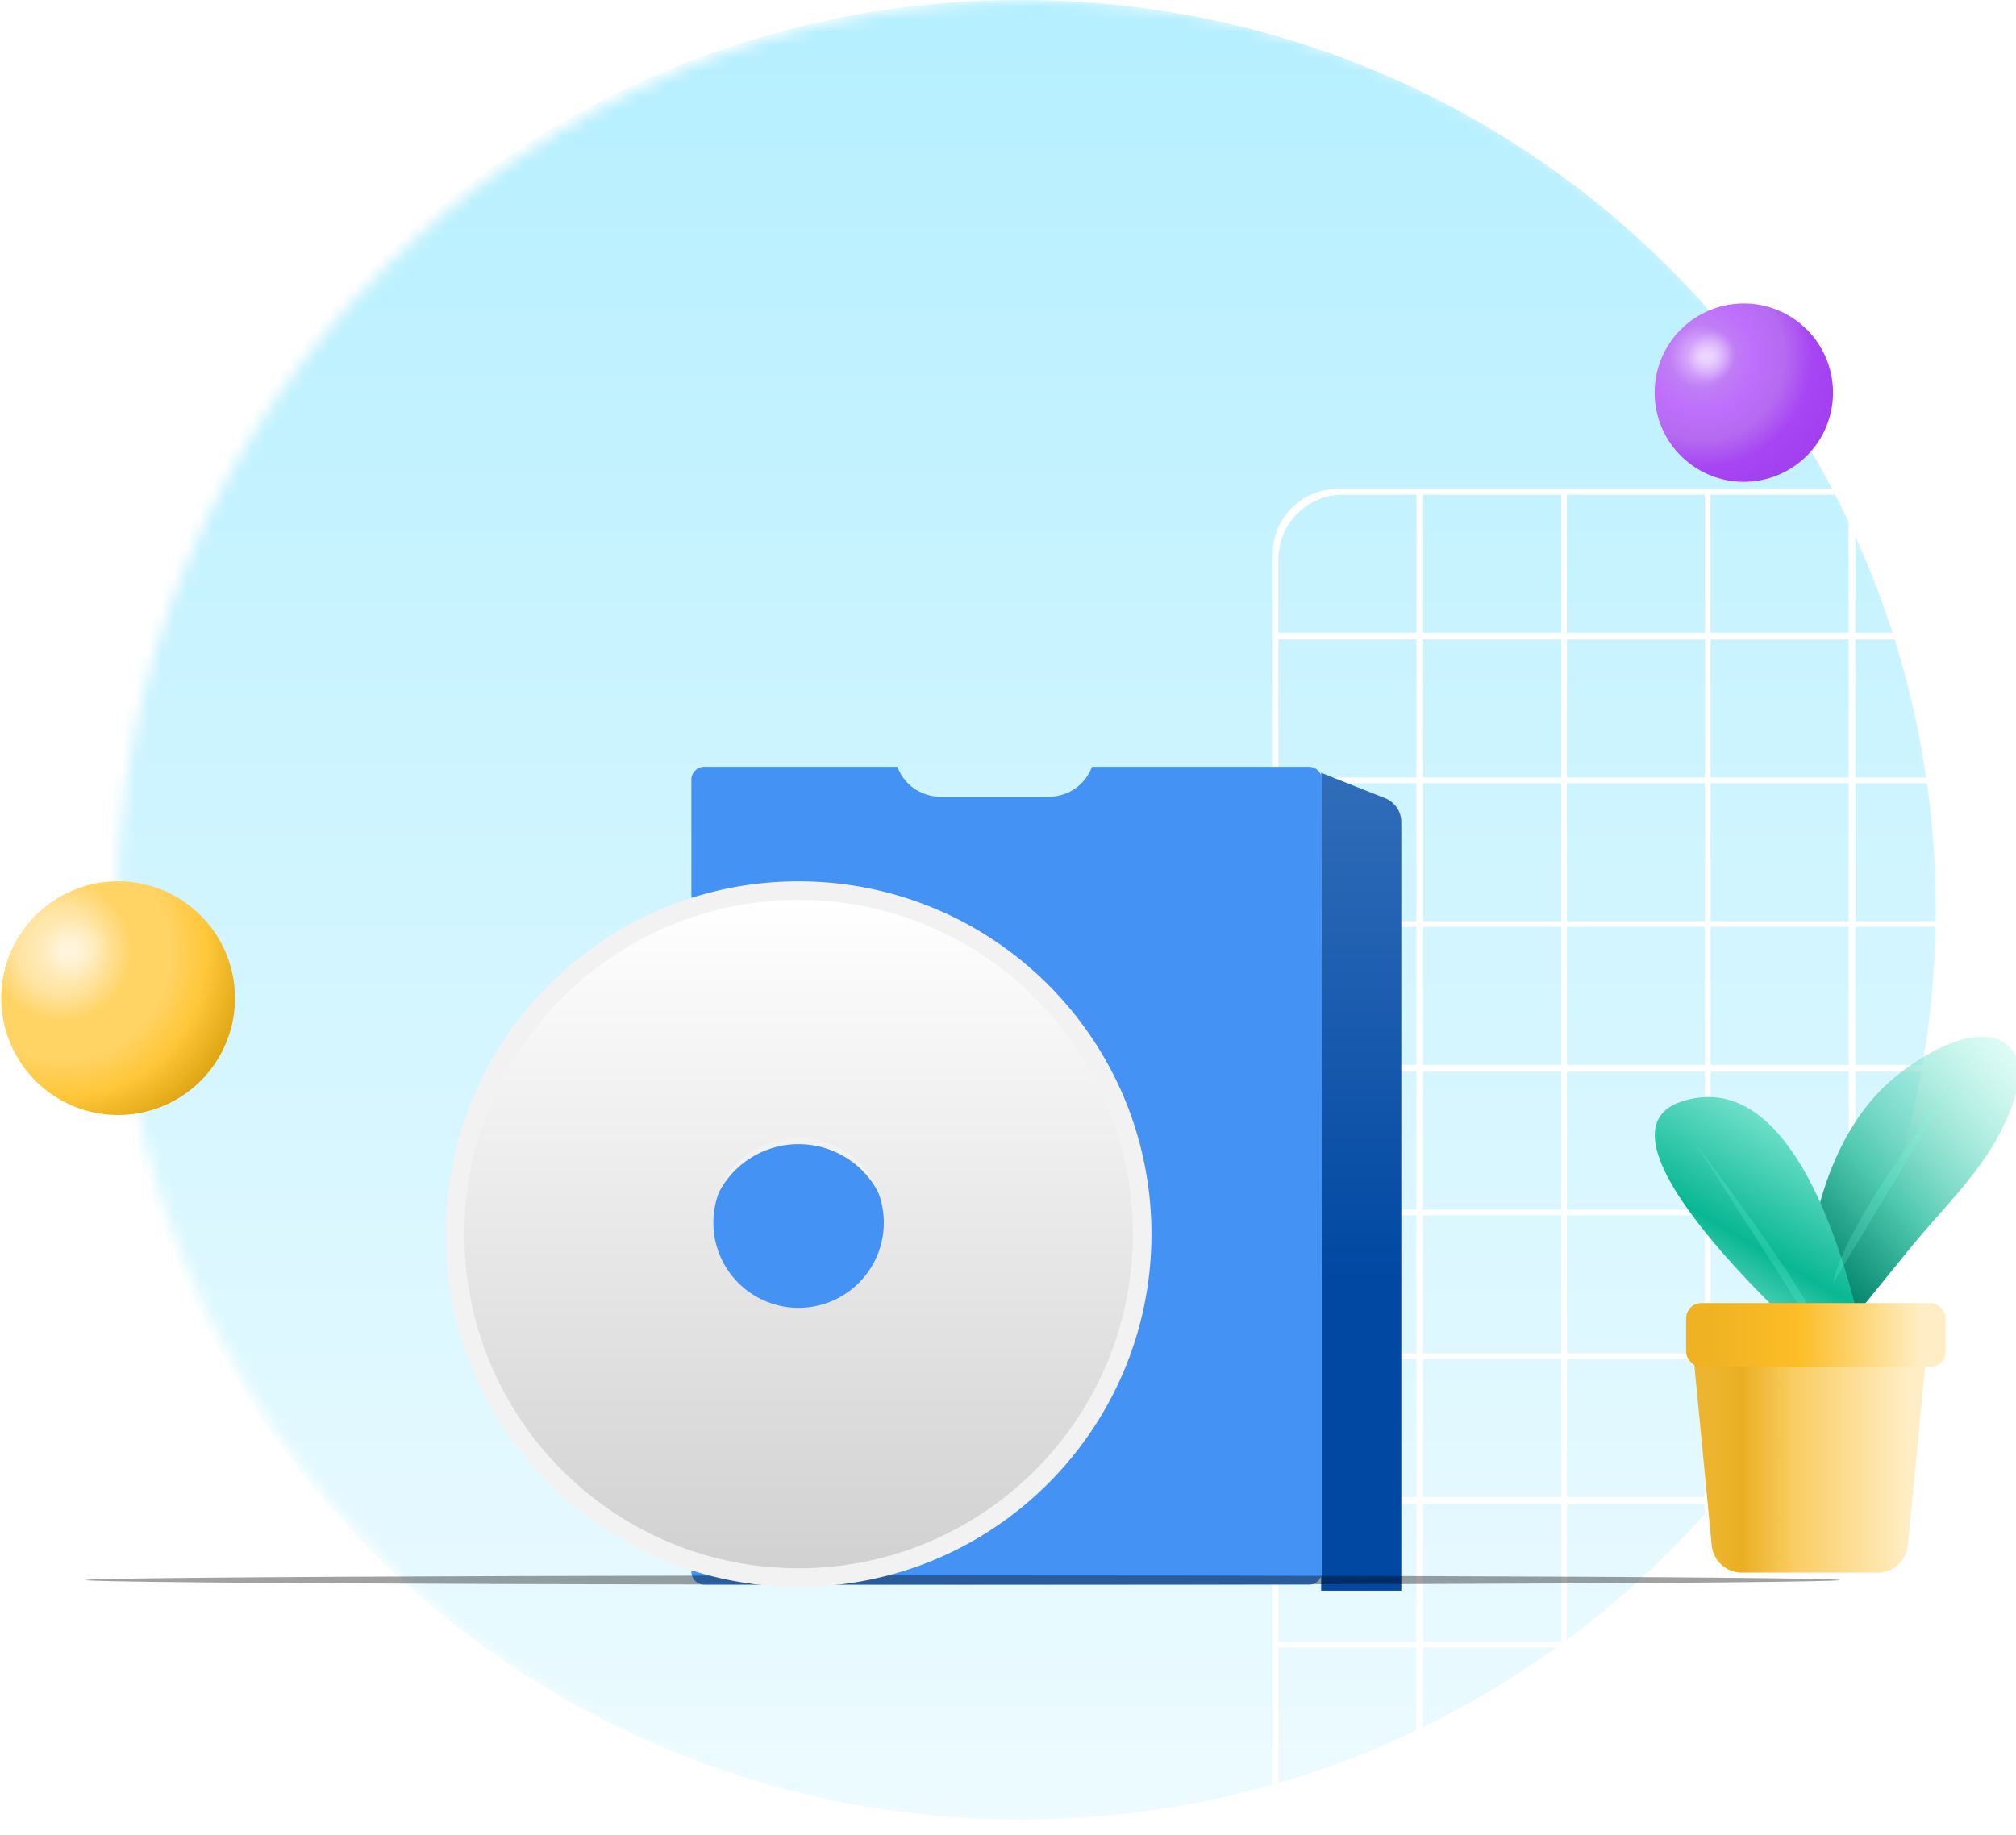 <svg xmlns="http://www.w3.org/2000/svg" width="156" height="142" fill="none" viewBox="0 0 156 142"><mask id="fs-thntkk2b4a" style="mask-type:alpha" width="142" height="142" x="9" y="0" maskUnits="userSpaceOnUse"><path fill="url(#paint0_linear_6888_26673)" d="M79.87 141.654c39.116 0 70.826-31.71 70.826-70.827S118.986 0 79.869 0C40.753 0 9.042 31.71 9.042 70.827s31.71 70.827 70.827 70.827z"/></mask><g mask="url(#fs-thntkk2b4a)"><path fill="url(#paint1_linear_6888_26673)" d="M78.973 140.826c39.112 0 70.818-31.525 70.818-70.413S118.085 0 78.973 0C39.862 0 8.155 31.525 8.155 70.413s31.707 70.413 70.818 70.413z"/><path fill="#fff" d="M103.484 37.852a5 5 0 00-5 5v173.87h178.87V37.852h-173.87zM276.829 48.97h-10.682V38.289h10.682v10.682zm-88.691 66.89V105.18h10.681v10.681h-10.681zm10.681.525v10.682h-10.681v-10.682h10.681zm-11.119-.525h-10.681V105.18H187.7v10.681zm0 .525v10.682h-10.681v-10.682H187.7zm-11.207 10.682h-10.681v-10.682h10.681v10.682zm0 .437v10.682h-10.681v-10.682h10.681zm.526 0H187.7v10.682h-10.681v-10.682zm10.681 11.12v10.681h-10.681v-10.681H187.7zm.438 0h10.681v10.681h-10.681v-10.681zm0-.438v-10.682h10.681v10.682h-10.681zm11.119-10.682h10.681v10.682h-10.681v-10.682zm0-.437v-10.682h10.681v10.682h-10.681zm0-11.207V105.18h10.681v10.681h-10.681zm0-11.119V94.06h10.681v10.682h-10.681zm-.438 0h-10.681V94.06h10.681v10.682zm-11.119 0h-10.681V94.06H187.7v10.682zm-11.207 0h-10.681V94.06h10.681v10.682zm0 .438v10.681h-10.681V105.18h10.681zm-11.119 10.681h-10.681V105.18h10.681v10.681zm0 .525v10.682h-10.681v-10.682h10.681zm0 11.119v10.682h-10.681v-10.682h10.681zm0 11.12v10.681h-10.681v-10.681h10.681zm.438 0h10.681v10.681h-10.681v-10.681zm10.681 11.206v10.682h-10.681v-10.682h10.681zm.526 0H187.7v10.682h-10.681v-10.682zm11.119 0h10.681v10.682h-10.681v-10.682zm11.119 0h10.681v10.682h-10.681v-10.682zm0-.525v-10.681h10.681v10.681h-10.681zm11.207-10.681h10.681v10.681h-10.681v-10.681zm0-.438v-10.682h10.681v10.682h-10.681zm0-11.119v-10.682h10.681v10.682h-10.681zm0-11.207V105.18h10.681v10.681h-10.681zm0-11.119V94.06h10.681v10.682h-10.681zm0-11.12v-10.68h10.681v10.68h-10.681zm-.526 0h-10.681v-10.68h10.681v10.68zm-11.119 0h-10.681v-10.68h10.681v10.68zm-11.119 0h-10.681v-10.68H187.7v10.68zm-11.207 0h-10.681v-10.68h10.681v10.68zm-11.119 0h-10.681v-10.68h10.681v10.68zm0 .438v10.682h-10.681V94.06h10.681zm-11.119 10.682h-10.682V94.06h10.682v10.682zm0 .438v10.681h-10.682V105.18h10.682zm0 11.206v10.682h-10.682v-10.682h10.682zm0 11.119v10.682h-10.682v-10.682h10.682zm0 11.12v10.681h-10.682v-10.681h10.682zm0 11.206v10.682h-10.682v-10.682h10.682zm.438 0h10.681v10.682h-10.681v-10.682zm10.681 11.12v10.681h-10.681v-10.681h10.681zm.438 0h10.681v10.681h-10.681v-10.681zm11.207 0H187.7v10.681h-10.681v-10.681zm11.119 0h10.681v10.681h-10.681v-10.681zm11.119 0h10.681v10.681h-10.681v-10.681zm11.207 0h10.681v10.681h-10.681v-10.681zm0-.438v-10.682h10.681v10.682h-10.681zm11.119-10.682h10.681v10.682h-10.681v-10.682zm0-.525v-10.681h10.681v10.681h-10.681zm0-11.119v-10.682h10.681v10.682h-10.681zm0-11.119v-10.682h10.681v10.682h-10.681zm0-11.207V105.18h10.681v10.681h-10.681zm0-11.119V94.06h10.681v10.682h-10.681zm0-11.12v-10.68h10.681v10.68h-10.681zm0-11.206V71.734h10.681v10.682h-10.681zm-.438 0h-10.681V71.734h10.681v10.682zm-11.207 0h-10.681V71.734h10.681v10.682zm-11.119 0h-10.681V71.734h10.681v10.682zm-11.119 0h-10.681V71.734H187.7v10.682zm-11.207 0h-10.681V71.734h10.681v10.682zm-11.119 0h-10.681V71.734h10.681v10.682zm-11.119 0h-10.682V71.734h10.682v10.682zm0 .525v10.682h-10.682V82.94h10.682zm-11.207 10.682h-10.681V82.94h10.681v10.682zm0 .437v10.682h-10.681V94.06h10.681zm0 11.12v10.681h-10.681V105.18h10.681zm0 11.206v10.682h-10.681v-10.682h10.681zm0 11.119v10.682h-10.681v-10.682h10.681zm0 11.12v10.681h-10.681v-10.681h10.681zm0 11.206v10.682h-10.681v-10.682h10.681zm0 11.12v10.681h-10.681v-10.681h10.681zm.525 0h10.682v10.681h-10.682v-10.681zm10.682 11.119v10.681h-10.682V172.07h10.682zm.438 0h10.681v10.681h-10.681V172.07zm11.119 0h10.681v10.681h-10.681V172.07zm11.207 0H187.7v10.681h-10.681V172.07zm11.119 0h10.681v10.681h-10.681V172.07zm11.119 0h10.681v10.681h-10.681V172.07zm11.207 0h10.681v10.681h-10.681V172.07zm11.119 0h10.681v10.681h-10.681V172.07zm0-.438v-10.681h10.681v10.681h-10.681zm11.119-10.681h10.681v10.681h-10.681v-10.681zm0-.438v-10.682h10.681v10.682h-10.681zm0-11.207v-10.681h10.681v10.681h-10.681zm0-11.119v-10.682h10.681v10.682h-10.681zm0-11.119v-10.682h10.681v10.682h-10.681zm0-11.207V105.18h10.681v10.681h-10.681zm0-11.119V94.06h10.681v10.682h-10.681zm0-11.12v-10.68h10.681v10.68h-10.681zm0-11.206V71.734h10.681v10.682h-10.681zm0-11.12v-10.68h10.681v10.68h-10.681zm-.438 0h-10.681v-10.68h10.681v10.68zm-11.119 0h-10.681v-10.68h10.681v10.68zm-11.207 0h-10.681v-10.68h10.681v10.68zm-11.119 0h-10.681v-10.68h10.681v10.68zm-11.119 0h-10.681v-10.68H187.7v10.68zm-11.207 0h-10.681v-10.68h10.681v10.68zm-11.119 0h-10.681v-10.68h10.681v10.68zm-11.119 0h-10.682v-10.68h10.682v10.68zm-11.207 0h-10.681v-10.68h10.681v10.68zm0 .438v10.682h-10.681V71.734h10.681zm-11.119 10.682h-10.681V71.734h10.681v10.682zm0 .525v10.682h-10.681V82.94h10.681zm0 11.12v10.681h-10.681V94.06h10.681zm0 11.119v10.681h-10.681V105.18h10.681zm0 11.206v10.682h-10.681v-10.682h10.681zm0 11.119v10.682h-10.681v-10.682h10.681zm0 11.12v10.681h-10.681v-10.681h10.681zm0 11.206v10.682h-10.681v-10.682h10.681zm0 11.12v10.681h-10.681v-10.681h10.681zm0 11.119v10.681h-10.681V172.07h10.681zm.438 0h10.681v10.681h-10.681V172.07zm10.681 11.206v10.682h-10.681v-10.682h10.681zm.525 0h10.682v10.682h-10.682v-10.682zm11.12 0h10.681v10.682h-10.681v-10.682zm11.119 0h10.681v10.682h-10.681v-10.682zm11.207 0H187.7v10.682h-10.681v-10.682zm11.119 0h10.681v10.682h-10.681v-10.682zm11.119 0h10.681v10.682h-10.681v-10.682zm11.207 0h10.681v10.682h-10.681v-10.682zm11.119 0h10.681v10.682h-10.681v-10.682zm11.119 0h10.681v10.682h-10.681v-10.682zm0-.525V172.07h10.681v10.681h-10.681zm11.207-10.681h10.681v10.681h-10.681V172.07zm0-.438v-10.681h10.681v10.681h-10.681zm0-11.119v-10.682h10.681v10.682h-10.681zm0-11.207v-10.681h10.681v10.681h-10.681zm0-11.119v-10.682h10.681v10.682h-10.681zm0-11.119v-10.682h10.681v10.682h-10.681zm0-11.207V105.18h10.681v10.681h-10.681zm0-11.119V94.06h10.681v10.682h-10.681zm0-11.12v-10.68h10.681v10.68h-10.681zm0-11.206V71.734h10.681v10.682h-10.681zm0-11.12v-10.68h10.681v10.68h-10.681zm0-11.119v-10.68h10.681v10.68h-10.681zm-.526 0h-10.681v-10.68h10.681v10.68zm-11.119 0h-10.681v-10.68h10.681v10.68zm-11.119 0h-10.681v-10.68h10.681v10.68zm-11.207 0h-10.681v-10.68h10.681v10.68zm-11.119 0h-10.681v-10.68h10.681v10.68zm-11.119 0h-10.681v-10.68H187.7v10.68zm-11.207 0h-10.681v-10.68h10.681v10.68zm-11.119 0h-10.681v-10.68h10.681v10.68zm-11.119 0h-10.682v-10.68h10.682v10.68zm-11.207 0h-10.681v-10.68h10.681v10.68zm-11.119 0h-10.681v-10.68h10.681v10.68zm0 .438v10.682h-10.681V60.615h10.681zM120.81 71.297h-10.682V60.615h10.682v10.682zm0 .437v10.682h-10.682V71.734h10.682zm0 11.207v10.682h-10.682V82.94h10.682zm0 11.12v10.681h-10.682V94.06h10.682zm0 11.119v10.681h-10.682V105.18h10.682zm0 11.206v10.682h-10.682v-10.682h10.682zm0 11.119v10.682h-10.682v-10.682h10.682zm0 11.12v10.681h-10.682v-10.681h10.682zm0 11.206v10.682h-10.682v-10.682h10.682zm0 11.12v10.681h-10.682v-10.681h10.682zm0 11.119v10.681h-10.682V172.07h10.682zm0 11.206v10.682h-10.682v-10.682h10.682zm.438 0h10.681v10.682h-10.681v-10.682zm10.681 11.12v10.681h-10.681v-10.681h10.681zm.438 0h10.681v10.681h-10.681v-10.681zm11.206 0h10.682v10.681h-10.682v-10.681zm11.12 0h10.681v10.681h-10.681v-10.681zm11.119 0h10.681v10.681h-10.681v-10.681zm11.207 0H187.7v10.681h-10.681v-10.681zm11.119 0h10.681v10.681h-10.681v-10.681zm11.119 0h10.681v10.681h-10.681v-10.681zm11.207 0h10.681v10.681h-10.681v-10.681zm11.119 0h10.681v10.681h-10.681v-10.681zm11.119 0h10.681v10.681h-10.681v-10.681zm11.207 0h10.681v10.681h-10.681v-10.681zm0-.438v-10.682h10.681v10.682h-10.681zm11.119-10.682h10.681v10.682h-10.681v-10.682zm0-.525V172.07h10.681v10.681h-10.681zm0-11.119v-10.681h10.681v10.681h-10.681zm0-11.119v-10.682h10.681v10.682h-10.681zm0-11.207v-10.681h10.681v10.681h-10.681zm0-11.119v-10.682h10.681v10.682h-10.681zm0-11.119v-10.682h10.681v10.682h-10.681zm0-11.207V105.18h10.681v10.681h-10.681zm0-11.119V94.06h10.681v10.682h-10.681zm0-11.12v-10.68h10.681v10.68h-10.681zm0-11.206V71.734h10.681v10.682h-10.681zm0-11.12v-10.68h10.681v10.68h-10.681zm0-11.119v-10.68h10.681v10.68h-10.681zm0-11.206V38.289h10.681v10.682h-10.681zm-.438 0h-10.681V38.289h10.681v10.682zm-11.207 0h-10.681V38.289h10.681v10.682zm-11.119 0h-10.681V38.289h10.681v10.682zm-11.119 0h-10.681V38.289h10.681v10.682zm-11.207 0h-10.681V38.289h10.681v10.682zm-11.119 0h-10.681V38.289h10.681v10.682zm-11.119 0h-10.681V38.289H187.7v10.682zm-11.207 0h-10.681V38.289h10.681v10.682zm-11.119 0h-10.681V38.289h10.681v10.682zm-11.119 0h-10.682V38.289h10.682v10.682zm-11.207 0h-10.681V38.289h10.681v10.682zm-11.119 0h-10.681V38.289h10.681v10.682zm-11.119 0h-10.682V38.289h10.682v10.682zm0 .525v10.681h-10.682v-10.68h10.682zm-11.207 10.681H98.922v-10.68h10.681v10.68zm0 .438v10.682H98.922V60.615h10.681zm0 11.12v10.68H98.922v-10.68h10.681zm0 11.206v10.682H98.922V82.94h10.681zm0 11.12v10.681H98.922V94.06h10.681zm0 11.119v10.681H98.922V105.18h10.681zm0 11.206v10.682H98.922v-10.682h10.681zm0 11.119v10.682H98.922v-10.682h10.681zm0 11.12v10.681H98.922v-10.681h10.681zm0 11.206v10.682H98.922v-10.682h10.681zm0 11.12v10.681H98.922v-10.681h10.681zm0 11.119v10.681H98.922V172.07h10.681zm0 11.206v10.682H98.922v-10.682h10.681zm0 11.12v10.681H98.922v-10.681h10.681zm.525 0h10.682v10.681h-10.682v-10.681zm10.682 11.119v10.681h-10.682v-10.681h10.682zm.438 0h10.681v10.681h-10.681v-10.681zm11.119 0h10.681v10.681h-10.681v-10.681zm11.206 0h10.682v10.681h-10.682v-10.681zm11.12 0h10.681v10.681h-10.681v-10.681zm11.119 0h10.681v10.681h-10.681v-10.681zm11.207 0H187.7v10.681h-10.681v-10.681zm11.119 0h10.681v10.681h-10.681v-10.681zm11.119 0h10.681v10.681h-10.681v-10.681zm11.207 0h10.681v10.681h-10.681v-10.681zm11.119 0h10.681v10.681h-10.681v-10.681zm11.119 0h10.681v10.681h-10.681v-10.681zm11.207 0h10.681v10.681h-10.681v-10.681zm11.119 0h10.681v10.681h-10.681v-10.681zm0-.438v-10.681h10.681v10.681h-10.681zm11.119-10.681h10.682v10.681h-10.682v-10.681zm0-.438v-10.682h10.682v10.682h-10.682zm0-11.207V172.07h10.682v10.681h-10.682zm0-11.119v-10.681h10.682v10.681h-10.682zm0-11.119v-10.682h10.682v10.682h-10.682zm0-11.207v-10.681h10.682v10.681h-10.682zm0-11.119v-10.682h10.682v10.682h-10.682zm0-11.119v-10.682h10.682v10.682h-10.682zm0-11.207V105.18h10.682v10.681h-10.682zm0-11.119V94.06h10.682v10.682h-10.682zm0-11.12v-10.68h10.682v10.68h-10.682zm0-11.206V71.734h10.682v10.682h-10.682zm0-11.12v-10.68h10.682v10.68h-10.682zm0-11.119v-10.68h10.682v10.68h-10.682zM109.603 38.29v10.682H98.922v-5.682a5 5 0 015-5h5.681zM98.922 205.515h10.681v10.681H98.922v-10.681zm167.225 10.681v-10.681h10.682v10.681h-10.682z"/></g><path fill="url(#paint2_radial_6888_26673)" d="M9.043 86.296a9.043 9.043 0 100-18.085 9.043 9.043 0 000 18.085z"/><path fill="url(#paint3_radial_6888_26673)" d="M3.813 76.812c-1.639-1.008-2.048-3.308-.914-5.104 1.103-1.796 3.34-2.458 4.978-1.45 1.638 1.009 2.048 3.309.914 5.105-1.134 1.827-3.371 2.457-4.978 1.45z" opacity=".5"/><g filter="url(#filter0_d_6888_26673)"><path fill="url(#paint4_linear_6888_26673)" d="M102.231 58.991l4.943 1.965a2 2 0 011.261 1.859v59.477h-6.204v-63.3z"/></g><g filter="url(#filter1_iii_6888_26673)"><path fill="#4392F4" fill-rule="evenodd" d="M70.16 58.991H55.216a1 1 0 00-1 1v61.301a1 1 0 001 1h46.787a1 1 0 001-1v-61.3a1 1 0 00-1-1h-16.79a3.531 3.531 0 01-3.313 2.31h-8.426a3.531 3.531 0 01-3.314-2.31z" clip-rule="evenodd"/></g><path fill="url(#paint5_radial_6888_26673)" d="M134.94 37.291a6.902 6.902 0 100-13.804 6.902 6.902 0 000 13.804z"/><path fill="url(#paint6_radial_6888_26673)" d="M130.948 30.053c-1.251-.77-1.563-2.525-.698-3.896.842-1.37 2.55-1.875 3.8-1.106 1.251.77 1.563 2.525.698 3.896-.866 1.395-2.574 1.876-3.8 1.106z" opacity=".5"/><g filter="url(#filter2_f_6888_26673)"><ellipse cx="74.498" cy="122.292" fill="#000" fill-opacity=".37" rx="67.867" ry=".36"/></g><path fill="url(#paint7_linear_6888_26673)" fill-rule="evenodd" d="M61.796 122.82c15.08 0 27.304-12.225 27.304-27.305S76.876 68.211 61.796 68.211c-15.08 0-27.304 12.225-27.304 27.304 0 15.08 12.224 27.305 27.304 27.305zm0-20.343a6.962 6.962 0 110-13.924 6.962 6.962 0 010 13.924z" clip-rule="evenodd"/><path fill="url(#paint8_linear_6888_26673)" fill-rule="evenodd" d="M61.796 121.379c14.285 0 25.864-11.58 25.864-25.864 0-14.285-11.58-25.865-25.864-25.865-14.285 0-25.864 11.58-25.864 25.865 0 14.284 11.58 25.864 25.864 25.864zm0-20.156a6.595 6.595 0 110-13.19 6.595 6.595 0 010 13.19z" clip-rule="evenodd"/><g filter="url(#filter3_i_6888_26673)"><path fill="url(#paint9_linear_6888_26673)" d="M138.384 103.445c-.049-.013-.101-.022-.136-.058-.657-.698 1.333-9.448 1.522-10.104.968-3.342 2.571-6.595 5.15-8.981 1.824-1.69 6.699-4.994 9.229-3.051 2.132 1.64.135 5.755-.848 7.476-1.762 3.06-4.359 5.54-6.576 8.255-1.323 1.623-2.652 3.278-3.974 4.901-.083.107-.704.988-1.196 1.606-.359.45-.88.537-1.438.396l-1.733-.44z"/></g><g filter="url(#filter4_i_6888_26673)"><path fill="url(#paint10_linear_6888_26673)" d="M141.271 106.12c1.082.232 2.046-.687 1.82-1.771-1.243-5.96-5.36-21.503-14.082-18.67-7.926 2.601 9.108 17.929 11.576 20.1.198.175.428.285.686.341z"/></g><path fill="#77FFE4" fill-opacity=".2" d="M131.383 88.778s10.2 13.313 10.317 16.129l-10.317-16.129zM151.134 83.877s-8.381 10.692-9.292 15.437l9.292-15.437z"/><path fill="url(#paint11_linear_6888_26673)" d="M130.928 103.783a2.35 2.35 0 012.34-2.576h13.551a2.35 2.35 0 012.339 2.576l-1.524 15.808a2.35 2.35 0 01-2.339 2.124h-10.503a2.349 2.349 0 01-2.339-2.124l-1.525-15.808z"/><g filter="url(#filter5_i_6888_26673)"><rect width="20.079" height="4.943" x="130.004" y="101.207" fill="url(#paint12_linear_6888_26673)" rx="1.175"/></g><defs><linearGradient id="paint0_linear_6888_26673" x1="79.869" x2="79.869" y1="0" y2="141.654" gradientUnits="userSpaceOnUse"><stop stop-color="#B5EFFF"/><stop offset="1" stop-color="#E7F8FE"/></linearGradient><linearGradient id="paint1_linear_6888_26673" x1="78.973" x2="78.973" y1="0" y2="140.826" gradientUnits="userSpaceOnUse"><stop stop-color="#B5EFFF"/><stop offset="1" stop-color="#EDFBFF"/></linearGradient><linearGradient id="paint4_linear_6888_26673" x1="82.13" x2="82.13" y1="58.991" y2="98.423" gradientUnits="userSpaceOnUse"><stop stop-color="#316DB9"/><stop offset="1" stop-color="#0048A2"/></linearGradient><linearGradient id="paint7_linear_6888_26673" x1="61.796" x2="61.796" y1="68.211" y2="122.82" gradientUnits="userSpaceOnUse"><stop stop-color="#F3F3F3"/><stop offset="0" stop-color="#F2F2F2"/></linearGradient><linearGradient id="paint8_linear_6888_26673" x1="61.796" x2="61.796" y1="69.65" y2="121.379" gradientUnits="userSpaceOnUse"><stop stop-color="#fff"/><stop offset="1" stop-color="#D1D1D1"/></linearGradient><linearGradient id="paint9_linear_6888_26673" x1="157.557" x2="138.646" y1="81.022" y2="98.005" gradientUnits="userSpaceOnUse"><stop stop-color="#BAFFF1" stop-opacity=".26"/><stop offset=".682" stop-color="#4DC7AE"/><stop offset=".969" stop-color="#06896F"/></linearGradient><linearGradient id="paint10_linear_6888_26673" x1="149.144" x2="137.643" y1="87.612" y2="106.981" gradientUnits="userSpaceOnUse"><stop stop-color="#B7FDEF"/><stop offset=".682" stop-color="#09B794"/><stop offset=".969" stop-color="#7EE0CC"/></linearGradient><linearGradient id="paint11_linear_6888_26673" x1="149.407" x2="132.017" y1="114.708" y2="114.708" gradientUnits="userSpaceOnUse"><stop offset=".099" stop-color="#FFEEC5"/><stop offset=".607" stop-color="#FACD63"/><stop offset=".839" stop-color="#EAAF23"/><stop offset=".984" stop-color="#EDB52F"/></linearGradient><linearGradient id="paint12_linear_6888_26673" x1="150.083" x2="131.437" y1="104.461" y2="104.461" gradientUnits="userSpaceOnUse"><stop offset=".099" stop-color="#FFEEC5"/><stop offset=".607" stop-color="#FCBD27"/><stop offset=".984" stop-color="#EFB222"/></linearGradient><filter id="filter0_d_6888_26673" width="9.483" height="66.581" x="100.591" y="58.171" color-interpolation-filters="sRGB" filterUnits="userSpaceOnUse"><feFlood flood-opacity="0" result="BackgroundImageFix"/><feColorMatrix in="SourceAlpha" result="hardAlpha" values="0 0 0 0 0 0 0 0 0 0 0 0 0 0 0 0 0 0 127 0"/><feOffset dy=".82"/><feGaussianBlur stdDeviation=".82"/><feColorMatrix values="0 0 0 0 0 0 0 0 0 0 0 0 0 0 0 0 0 0 0.25 0"/><feBlend in2="BackgroundImageFix" result="effect1_dropShadow_6888_26673"/><feBlend in="SourceGraphic" in2="effect1_dropShadow_6888_26673" result="shape"/></filter><filter id="filter1_iii_6888_26673" width="49.502" height="64.518" x="53.5" y="58.562" color-interpolation-filters="sRGB" filterUnits="userSpaceOnUse"><feFlood flood-opacity="0" result="BackgroundImageFix"/><feBlend in="SourceGraphic" in2="BackgroundImageFix" result="shape"/><feColorMatrix in="SourceAlpha" result="hardAlpha" values="0 0 0 0 0 0 0 0 0 0 0 0 0 0 0 0 0 0 127 0"/><feOffset dy="-.43"/><feGaussianBlur stdDeviation=".43"/><feComposite in2="hardAlpha" k2="-1" k3="1" operator="arithmetic"/><feColorMatrix values="0 0 0 0 0.089 0 0 0 0 0.328 0 0 0 0 0.629 0 0 0 1 0"/><feBlend in2="shape" result="effect1_innerShadow_6888_26673"/><feColorMatrix in="SourceAlpha" result="hardAlpha" values="0 0 0 0 0 0 0 0 0 0 0 0 0 0 0 0 0 0 127 0"/><feOffset dy=".788"/><feGaussianBlur stdDeviation=".394"/><feComposite in2="hardAlpha" k2="-1" k3="1" operator="arithmetic"/><feColorMatrix values="0 0 0 0 0.642 0 0 0 0 0.85 0 0 0 0 1 0 0 0 1 0"/><feBlend in2="effect1_innerShadow_6888_26673" result="effect2_innerShadow_6888_26673"/><feColorMatrix in="SourceAlpha" result="hardAlpha" values="0 0 0 0 0 0 0 0 0 0 0 0 0 0 0 0 0 0 127 0"/><feOffset dx="-.716"/><feGaussianBlur stdDeviation=".358"/><feComposite in2="hardAlpha" k2="-1" k3="1" operator="arithmetic"/><feColorMatrix values="0 0 0 0 0 0 0 0 0 0 0 0 0 0 0 0 0 0 0.25 0"/><feBlend in2="effect2_innerShadow_6888_26673" result="effect3_innerShadow_6888_26673"/></filter><filter id="filter2_f_6888_26673" width="138.976" height="3.963" x="5.01" y="120.311" color-interpolation-filters="sRGB" filterUnits="userSpaceOnUse"><feFlood flood-opacity="0" result="BackgroundImageFix"/><feBlend in="SourceGraphic" in2="BackgroundImageFix" result="shape"/><feGaussianBlur result="effect1_foregroundBlur_6888_26673" stdDeviation=".811"/></filter><filter id="filter3_i_6888_26673" width="18.107" height="23.72" x="138.116" y="80.227" color-interpolation-filters="sRGB" filterUnits="userSpaceOnUse"><feFlood flood-opacity="0" result="BackgroundImageFix"/><feBlend in="SourceGraphic" in2="BackgroundImageFix" result="shape"/><feColorMatrix in="SourceAlpha" result="hardAlpha" values="0 0 0 0 0 0 0 0 0 0 0 0 0 0 0 0 0 0 127 0"/><feOffset dx="1.127" dy="-.431"/><feGaussianBlur stdDeviation="1.469"/><feComposite in2="hardAlpha" k2="-1" k3="1" operator="arithmetic"/><feColorMatrix values="0 0 0 0 0.113 0 0 0 0 0.617 0 0 0 0 0.586 0 0 0 1 0"/><feBlend in2="shape" result="effect1_innerShadow_6888_26673"/></filter><filter id="filter4_i_6888_26673" width="17.328" height="21.25" x="126.922" y="84.906" color-interpolation-filters="sRGB" filterUnits="userSpaceOnUse"><feFlood flood-opacity="0" result="BackgroundImageFix"/><feBlend in="SourceGraphic" in2="BackgroundImageFix" result="shape"/><feColorMatrix in="SourceAlpha" result="hardAlpha" values="0 0 0 0 0 0 0 0 0 0 0 0 0 0 0 0 0 0 127 0"/><feOffset dx="1.127" dy="-.431"/><feGaussianBlur stdDeviation="1.469"/><feComposite in2="hardAlpha" k2="-1" k3="1" operator="arithmetic"/><feColorMatrix values="0 0 0 0 0.1 0 0 0 0 0.683 0 0 0 0 0.556 0 0 0 1 0"/><feBlend in2="shape" result="effect1_innerShadow_6888_26673"/></filter><filter id="filter5_i_6888_26673" width="20.549" height="5.296" x="130.004" y="100.855" color-interpolation-filters="sRGB" filterUnits="userSpaceOnUse"><feFlood flood-opacity="0" result="BackgroundImageFix"/><feBlend in="SourceGraphic" in2="BackgroundImageFix" result="shape"/><feColorMatrix in="SourceAlpha" result="hardAlpha" values="0 0 0 0 0 0 0 0 0 0 0 0 0 0 0 0 0 0 127 0"/><feOffset dx=".47" dy="-.353"/><feGaussianBlur stdDeviation=".411"/><feComposite in2="hardAlpha" k2="-1" k3="1" operator="arithmetic"/><feColorMatrix values="0 0 0 0 0.833 0 0 0 0 0.604 0 0 0 0 0.056 0 0 0 1 0"/><feBlend in2="shape" result="effect1_innerShadow_6888_26673"/></filter><radialGradient id="paint2_radial_6888_26673" cx="0" cy="0" r="1" gradientTransform="rotate(-15.177 278.601 19.007) scale(17.244)" gradientUnits="userSpaceOnUse"><stop stop-color="#FFF1CF"/><stop offset=".188" stop-color="#FFE4A2"/><stop offset=".318" stop-color="#FFD364"/><stop offset=".49" stop-color="#FFD364"/><stop offset=".651" stop-color="#FFC73A"/><stop offset=".948" stop-color="#D09500"/></radialGradient><radialGradient id="paint3_radial_6888_26673" cx="0" cy="0" r="1" gradientTransform="rotate(121.889 -17.524 38.398) scale(3.777 3.439)" gradientUnits="userSpaceOnUse"><stop stop-color="#fff"/><stop offset=".694" stop-color="#fff" stop-opacity="0"/></radialGradient><radialGradient id="paint5_radial_6888_26673" cx="0" cy="0" r="1" gradientTransform="rotate(-15.177 169.42 -480.31) scale(13.162)" gradientUnits="userSpaceOnUse"><stop stop-color="#E6C6FF"/><stop offset=".188" stop-color="#C07DF5"/><stop offset=".318" stop-color="#BE6FFC"/><stop offset=".49" stop-color="#B56AF0"/><stop offset=".651" stop-color="#A745F4"/><stop offset=".948" stop-color="#9F3DED"/></radialGradient><radialGradient id="paint6_radial_6888_26673" cx="0" cy="0" r="1" gradientTransform="matrix(-1.523 2.447 -2.229 -1.387 132.481 27.572)" gradientUnits="userSpaceOnUse"><stop stop-color="#fff"/><stop offset=".694" stop-color="#fff" stop-opacity="0"/></radialGradient></defs></svg>